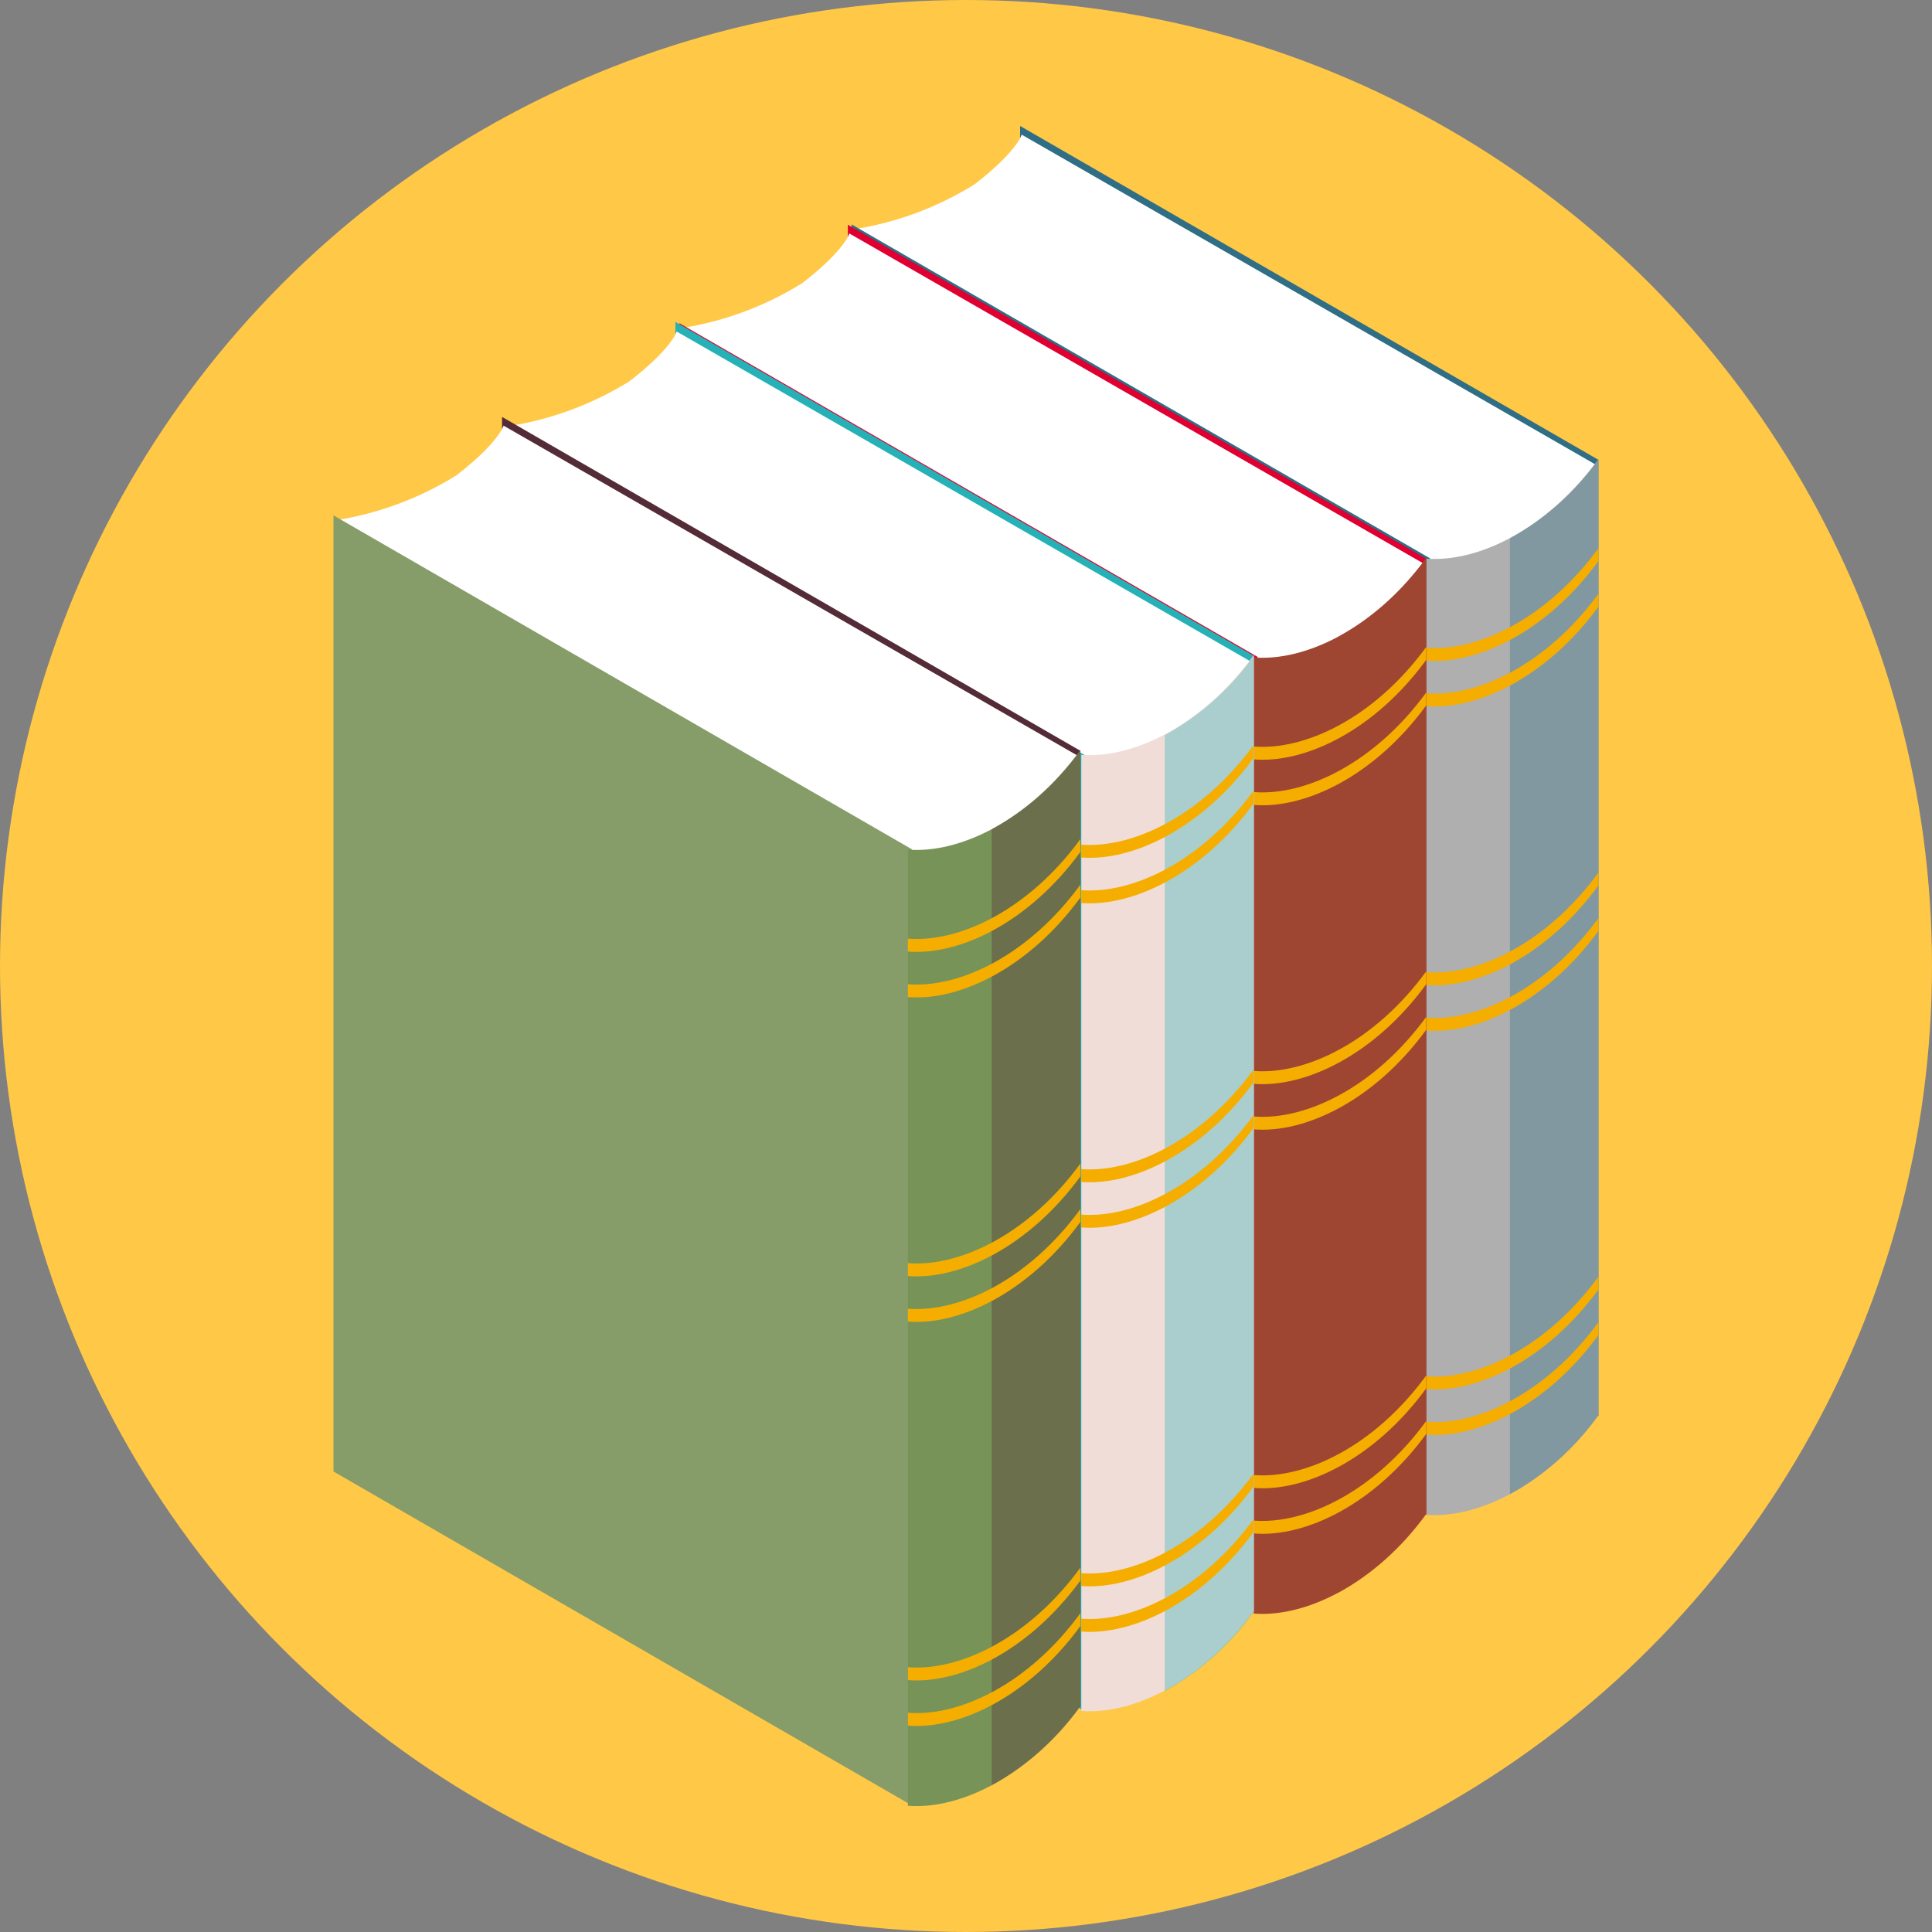 <svg xmlns="http://www.w3.org/2000/svg" xmlns:xlink="http://www.w3.org/1999/xlink" width="60" height="60" viewBox="0 0 60 60">
  <rect x="0" y="0" width="60" height="60" fill="#808080" stroke="none"/>
  <defs>
    <clipPath id="clip-path">
      <circle id="Elipse_4802" data-name="Elipse 4802" cx="30" cy="30" r="30" transform="translate(390 4883.5)" fill="#ffc846"/>
    </clipPath>
    <clipPath id="clip-path-3">
      <rect id="Rectángulo_41533" data-name="Rectángulo 41533" width="39.288" height="52.179" fill="none"/>
    </clipPath>
    <clipPath id="clip-path-5">
      <rect id="Rectángulo_41528" data-name="Rectángulo 41528" width="2.756" height="32.15" fill="none"/>
    </clipPath>
    <clipPath id="clip-path-6">
      <rect id="Rectángulo_41529" data-name="Rectángulo 41529" width="2.756" height="32.15" fill="#9f4633"/>
    </clipPath>
    <clipPath id="clip-path-7">
      <rect id="Rectángulo_41530" data-name="Rectángulo 41530" width="2.757" height="32.145" fill="none"/>
    </clipPath>
  </defs>
  <g id="Grupo_150169" data-name="Grupo 150169" transform="translate(-390 -4883.5)">
    <g id="Enmascarar_grupo_63" data-name="Enmascarar grupo 63" clip-path="url(#clip-path)">
      <circle id="Elipse_4795" data-name="Elipse 4795" cx="30" cy="30" r="30" transform="translate(390 4883.5)" fill="#ffc846"/>
      <g id="Grupo_149785" data-name="Grupo 149785" transform="translate(400.356 4887.411)">
        <g id="Grupo_149784" data-name="Grupo 149784" clip-path="url(#clip-path-3)">
          <path id="Trazado_198132" data-name="Trazado 198132" d="M95.5,0V29.692l17.96,10.368V10.368Z" transform="translate(-74.176 0.001)" fill="#2f6e85"/>
          <g id="Grupo_149783" data-name="Grupo 149783">
            <g id="Grupo_149782" data-name="Grupo 149782" clip-path="url(#clip-path-3)">
              <path id="Trazado_198133" data-name="Trazado 198133" d="M95.245,11.489,77.36,1.207s-.135.514-1.461,1.542a10.057,10.057,0,0,1-3.815,1.407L90.456,14.682a5.536,5.536,0,0,0,3.139-.893,7.868,7.868,0,0,0,1.65-2.3" transform="translate(-55.987 -0.937)" fill="#fff"/>
              <path id="Trazado_198134" data-name="Trazado 198134" d="M90.016,53.753,72.056,43.385V13.692L90.017,24.06Z" transform="translate(-55.965 -10.634)" fill="#2f6e85"/>
              <path id="Trazado_198135" data-name="Trazado 198135" d="M157.3,76.02c-1.6,2.191-3.76,3.222-5.358,3.094q0-14.847,0-29.694c1.6.13,3.76-.9,5.357-3.092q0,14.846,0,29.692" transform="translate(-118.013 -35.983)" fill="#afafaf"/>
              <g id="Grupo_149772" data-name="Grupo 149772" transform="translate(36.532 10.345)" opacity="0.35" style="mix-blend-mode: multiply;isolation: isolate">
                <g id="Grupo_149771" data-name="Grupo 149771">
                  <g id="Grupo_149770" data-name="Grupo 149770" clip-path="url(#clip-path-5)">
                    <path id="Trazado_198136" data-name="Trazado 198136" d="M163.6,48.784q0,14.847,0,29.693a8.286,8.286,0,0,0,2.755-2.458q0-14.846,0-29.692a8.285,8.285,0,0,1-2.755,2.457" transform="translate(-163.596 -46.327)" fill="#2f6e85"/>
                  </g>
                </g>
              </g>
              <path id="Trazado_198137" data-name="Trazado 198137" d="M157.3,59.131c-1.6,2.191-3.76,3.222-5.357,3.092v-.4c1.6.129,3.76-.9,5.357-3.092Z" transform="translate(-118.013 -45.619)" fill="#f5ae00"/>
              <path id="Trazado_198138" data-name="Trazado 198138" d="M157.3,65.463c-1.6,2.191-3.76,3.222-5.357,3.092v-.4c1.6.13,3.76-.9,5.357-3.092v.4" transform="translate(-118.013 -50.537)" fill="#f5ae00"/>
              <path id="Trazado_198139" data-name="Trazado 198139" d="M157.3,104.247c-1.6,2.191-3.76,3.222-5.358,3.093v-.4c1.6.129,3.76-.9,5.358-3.093Z" transform="translate(-118.014 -80.661)" fill="#f5ae00"/>
              <path id="Trazado_198140" data-name="Trazado 198140" d="M157.3,110.58c-1.6,2.191-3.76,3.222-5.357,3.093v-.4c1.6.129,3.76-.9,5.357-3.093v.4" transform="translate(-118.014 -85.58)" fill="#f5ae00"/>
              <path id="Trazado_198141" data-name="Trazado 198141" d="M157.3,160.445c-1.6,2.191-3.76,3.222-5.357,3.093v-.4c1.6.129,3.76-.9,5.357-3.093Z" transform="translate(-118.015 -124.309)" fill="#f5ae00"/>
              <path id="Trazado_198142" data-name="Trazado 198142" d="M157.3,166.778c-1.6,2.191-3.76,3.222-5.357,3.093v-.4c1.6.129,3.76-.9,5.357-3.093v.4" transform="translate(-118.015 -129.228)" fill="#f5ae00"/>
              <path id="Trazado_198143" data-name="Trazado 198143" d="M89.5,53.8,71.542,43.437V13.744L89.5,24.112Z" transform="translate(-55.567 -10.675)" fill="#df0031"/>
              <path id="Trazado_198144" data-name="Trazado 198144" d="M71.286,25.233,53.4,14.951s-.135.514-1.461,1.542A10.057,10.057,0,0,1,48.125,17.9L66.5,28.426a5.536,5.536,0,0,0,3.139-.893,7.868,7.868,0,0,0,1.65-2.3" transform="translate(-37.379 -11.612)" fill="#fff"/>
              <path id="Trazado_198145" data-name="Trazado 198145" d="M66.056,67.5,48.1,57.129V27.436L66.057,37.8Z" transform="translate(-37.356 -21.309)" fill="#df0031"/>
              <path id="Trazado_198146" data-name="Trazado 198146" d="M133.34,89.763c-1.6,2.192-3.76,3.222-5.357,3.094q0-14.847,0-29.694c1.6.13,3.76-.9,5.358-3.092q0,14.846,0,29.692" transform="translate(-99.403 -46.657)" fill="#9f4633"/>
              <g id="Grupo_149775" data-name="Grupo 149775" transform="translate(31.181 13.414)" opacity="0.35" style="mix-blend-mode: multiply;isolation: isolate">
                <g id="Grupo_149774" data-name="Grupo 149774">
                  <g id="Grupo_149773" data-name="Grupo 149773" clip-path="url(#clip-path-6)">
                    <path id="Trazado_198147" data-name="Trazado 198147" d="M139.636,62.529q0,14.847,0,29.693a8.286,8.286,0,0,0,2.755-2.458q0-14.846,0-29.692a8.285,8.285,0,0,1-2.755,2.457" transform="translate(-139.636 -60.072)" fill="#9f4633"/>
                  </g>
                </g>
              </g>
              <path id="Trazado_198148" data-name="Trazado 198148" d="M133.34,72.875c-1.6,2.191-3.76,3.222-5.358,3.092v-.4c1.6.129,3.76-.9,5.358-3.092v.4" transform="translate(-99.403 -56.294)" fill="#f5ae00"/>
              <path id="Trazado_198149" data-name="Trazado 198149" d="M133.34,79.207c-1.6,2.191-3.76,3.222-5.358,3.092v-.4c1.6.13,3.76-.9,5.358-3.092v.4" transform="translate(-99.403 -61.212)" fill="#f5ae00"/>
              <path id="Trazado_198150" data-name="Trazado 198150" d="M133.341,117.991c-1.6,2.191-3.76,3.222-5.358,3.093v-.4c1.6.129,3.76-.9,5.358-3.093Z" transform="translate(-99.404 -91.336)" fill="#f5ae00"/>
              <path id="Trazado_198151" data-name="Trazado 198151" d="M133.341,124.324c-1.6,2.191-3.76,3.222-5.357,3.093v-.4c1.6.129,3.76-.9,5.357-3.093v.4" transform="translate(-99.405 -96.254)" fill="#f5ae00"/>
              <path id="Trazado_198152" data-name="Trazado 198152" d="M133.342,174.19c-1.6,2.191-3.76,3.223-5.357,3.093v-.4c1.6.129,3.76-.9,5.357-3.093Z" transform="translate(-99.405 -134.985)" fill="#f5ae00"/>
              <path id="Trazado_198153" data-name="Trazado 198153" d="M133.344,180.522c-1.6,2.191-3.76,3.223-5.358,3.093v-.4c1.6.129,3.76-.9,5.358-3.093Z" transform="translate(-99.406 -139.903)" fill="#f5ae00"/>
              <path id="Trazado_198154" data-name="Trazado 198154" d="M65.521,67.318,47.561,56.95V27.257l17.96,10.368Z" transform="translate(-36.941 -21.17)" fill="#25b1b6"/>
              <path id="Trazado_198155" data-name="Trazado 198155" d="M47.262,38.873,29.377,28.591s-.135.514-1.461,1.542A10.057,10.057,0,0,1,24.1,31.54L42.473,42.066a5.536,5.536,0,0,0,3.139-.893,7.868,7.868,0,0,0,1.65-2.3" transform="translate(-18.719 -22.207)" fill="#fff"/>
              <path id="Trazado_198156" data-name="Trazado 198156" d="M42.032,81.137,24.073,70.769V41.076l17.96,10.368Z" transform="translate(-18.697 -31.904)" fill="#25b1b6"/>
              <path id="Trazado_198157" data-name="Trazado 198157" d="M109.356,103.277c-1.6,2.192-3.759,3.225-5.358,3.1q0-14.847,0-29.694c1.6.126,3.761-.907,5.359-3.1q0,14.846,0,29.692" transform="translate(-80.773 -57.153)" fill="#f0ddd8"/>
              <g id="Grupo_149778" data-name="Grupo 149778" transform="translate(25.817 16.466)" opacity="0.35" style="mix-blend-mode: multiply;isolation: isolate">
                <g id="Grupo_149777" data-name="Grupo 149777">
                  <g id="Grupo_149776" data-name="Grupo 149776" clip-path="url(#clip-path-7)">
                    <path id="Trazado_198158" data-name="Trazado 198158" d="M115.612,76.192q0,14.847,0,29.693a8.294,8.294,0,0,0,2.756-2.453q0-14.846,0-29.692a8.291,8.291,0,0,1-2.756,2.453" transform="translate(-115.612 -73.739)" fill="#25b1b6"/>
                  </g>
                </g>
              </g>
              <path id="Trazado_198159" data-name="Trazado 198159" d="M109.317,86.542c-1.6,2.187-3.761,3.216-5.358,3.086v-.4c1.6.13,3.759-.9,5.358-3.086v.4" transform="translate(-80.745 -66.909)" fill="#f5ae00"/>
              <path id="Trazado_198160" data-name="Trazado 198160" d="M109.317,92.874c-1.6,2.187-3.761,3.216-5.358,3.086v-.4c1.6.13,3.759-.9,5.358-3.086v.4" transform="translate(-80.745 -71.827)" fill="#f5ae00"/>
              <path id="Trazado_198161" data-name="Trazado 198161" d="M109.319,131.659c-1.6,2.187-3.761,3.216-5.358,3.087v-.4c1.6.129,3.759-.9,5.358-3.087v.4" transform="translate(-80.746 -101.951)" fill="#f5ae00"/>
              <path id="Trazado_198162" data-name="Trazado 198162" d="M109.319,137.991c-1.6,2.187-3.761,3.216-5.358,3.087v-.4c1.6.13,3.759-.9,5.358-3.086v.4" transform="translate(-80.746 -106.87)" fill="#f5ae00"/>
              <path id="Trazado_198163" data-name="Trazado 198163" d="M109.321,187.857c-1.6,2.187-3.761,3.216-5.358,3.087v-.4c1.6.129,3.759-.9,5.358-3.087Z" transform="translate(-80.748 -145.6)" fill="#f5ae00"/>
              <path id="Trazado_198164" data-name="Trazado 198164" d="M109.321,194.19c-1.6,2.187-3.761,3.216-5.358,3.087v-.4c1.6.129,3.759-.9,5.358-3.087Z" transform="translate(-80.748 -150.519)" fill="#f5ae00"/>
              <path id="Trazado_198165" data-name="Trazado 198165" d="M41.406,80.531,23.447,70.163V40.47l17.96,10.368Z" transform="translate(-18.211 -31.433)" fill="#542c37"/>
              <path id="Trazado_198166" data-name="Trazado 198166" d="M23.19,51.96,5.305,41.678s-.135.514-1.461,1.542A10.057,10.057,0,0,1,.029,44.627L18.4,55.153a5.536,5.536,0,0,0,3.139-.893,7.869,7.869,0,0,0,1.65-2.3" transform="translate(-0.023 -32.371)" fill="#fff"/>
              <path id="Trazado_198167" data-name="Trazado 198167" d="M17.96,94.224,0,83.855V54.162l17.96,10.368Z" transform="translate(0 -42.068)" fill="#869d69"/>
              <path id="Trazado_198168" data-name="Trazado 198168" d="M85.244,116.489c-1.6,2.192-3.76,3.223-5.357,3.094q0-14.847,0-29.694c1.6.13,3.76-.9,5.357-3.092q0,14.846,0,29.692" transform="translate(-62.047 -67.415)" fill="#789357"/>
              <g id="Grupo_149781" data-name="Grupo 149781" transform="translate(20.441 19.382)" opacity="0.35" style="mix-blend-mode: multiply;isolation: isolate">
                <g id="Grupo_149780" data-name="Grupo 149780">
                  <g id="Grupo_149779" data-name="Grupo 149779" clip-path="url(#clip-path-5)">
                    <path id="Trazado_198169" data-name="Trazado 198169" d="M91.541,89.255q0,14.847,0,29.693A8.286,8.286,0,0,0,94.3,116.49q0-14.846,0-29.692a8.285,8.285,0,0,1-2.755,2.457" transform="translate(-91.541 -86.798)" fill="#542c37"/>
                  </g>
                </g>
              </g>
              <path id="Trazado_198170" data-name="Trazado 198170" d="M85.243,99.6c-1.6,2.191-3.76,3.222-5.357,3.092v-.4c1.6.129,3.76-.9,5.357-3.092v.4" transform="translate(-62.047 -77.052)" fill="#f5ae00"/>
              <path id="Trazado_198171" data-name="Trazado 198171" d="M85.244,105.933c-1.6,2.191-3.76,3.222-5.357,3.092v-.4c1.6.13,3.76-.9,5.357-3.092v.4" transform="translate(-62.048 -81.97)" fill="#f5ae00"/>
              <path id="Trazado_198172" data-name="Trazado 198172" d="M85.245,144.718c-1.6,2.191-3.76,3.222-5.357,3.093v-.4c1.6.129,3.76-.9,5.357-3.093Z" transform="translate(-62.049 -112.094)" fill="#f5ae00"/>
              <path id="Trazado_198173" data-name="Trazado 198173" d="M85.245,151.05c-1.6,2.191-3.76,3.222-5.357,3.093v-.4c1.6.129,3.76-.9,5.357-3.093v.4" transform="translate(-62.049 -117.012)" fill="#f5ae00"/>
              <path id="Trazado_198174" data-name="Trazado 198174" d="M85.247,200.916c-1.6,2.191-3.76,3.222-5.357,3.093v-.4c1.6.129,3.76-.9,5.357-3.093Z" transform="translate(-62.05 -155.743)" fill="#f5ae00"/>
              <path id="Trazado_198175" data-name="Trazado 198175" d="M85.247,207.248c-1.6,2.191-3.76,3.223-5.357,3.093v-.4c1.6.129,3.76-.9,5.357-3.093Z" transform="translate(-62.05 -160.661)" fill="#f5ae00"/>
            </g>
          </g>
        </g>
      </g>
    </g>
  </g>
</svg>
